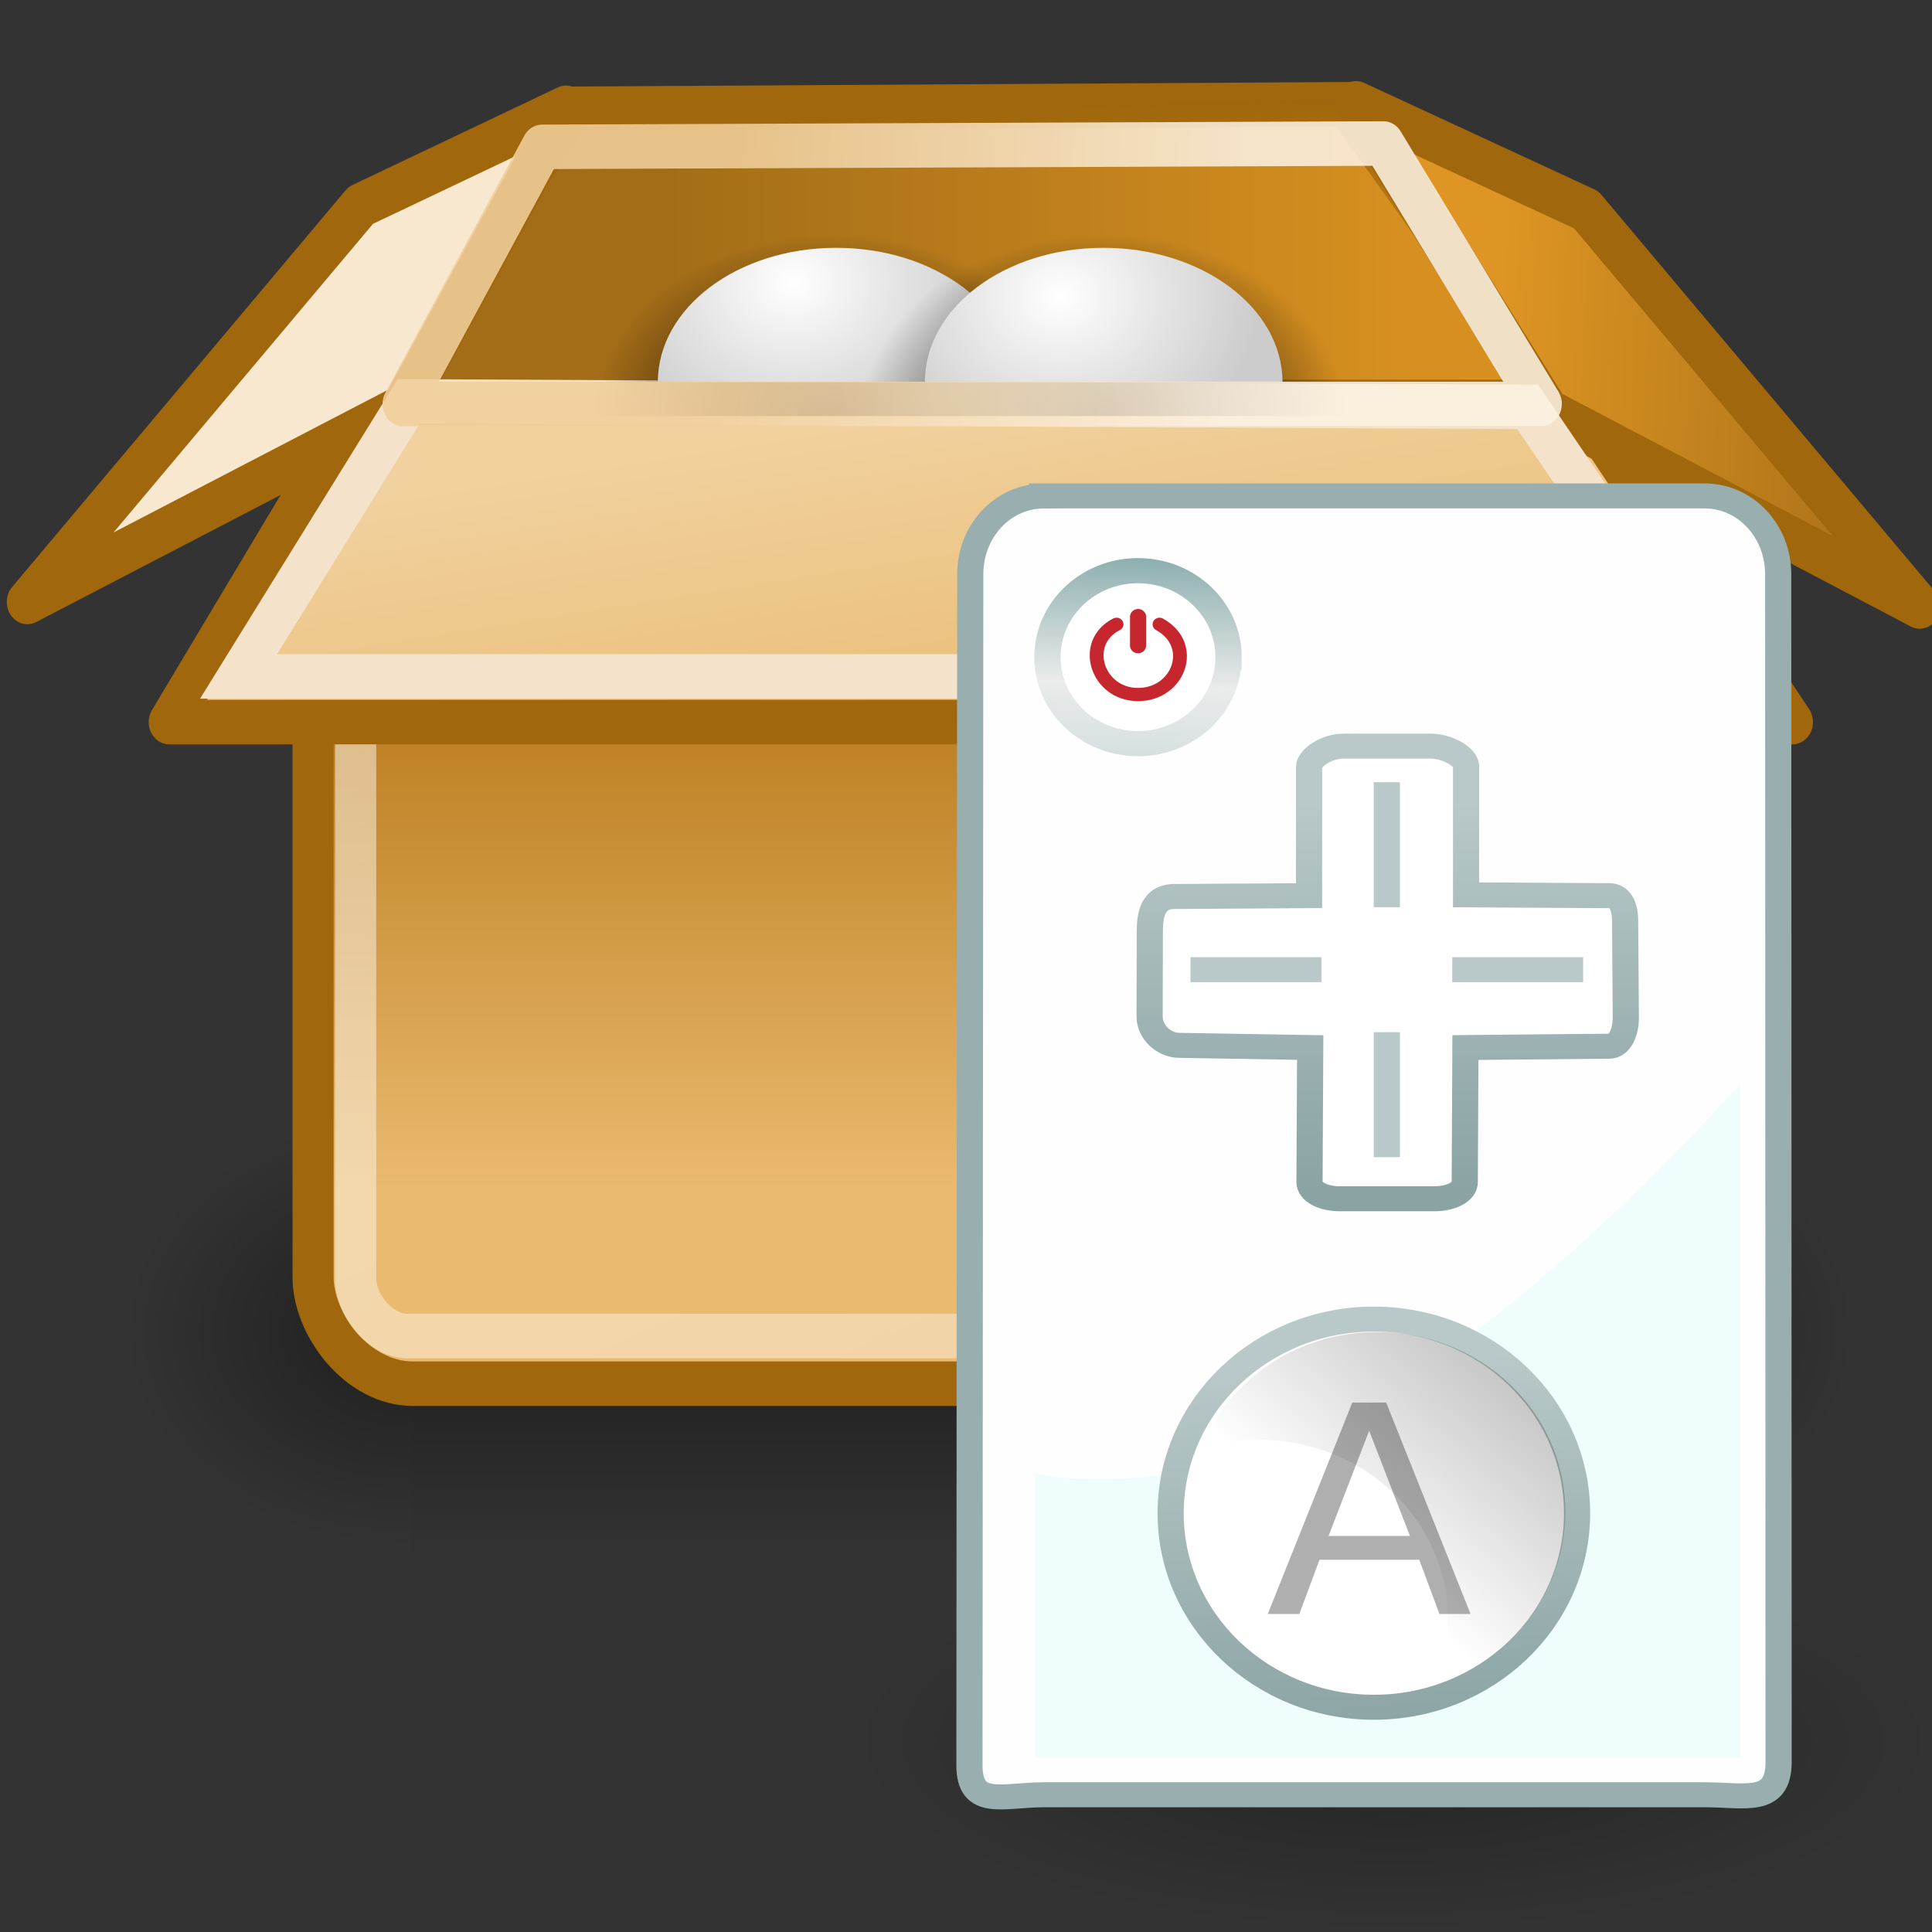 <?xml version="1.0" encoding="UTF-8" standalone="no"?>
<!-- Created with Inkscape (http://www.inkscape.org/) -->

<svg
   xmlns:dc="http://purl.org/dc/elements/1.1/"
   xmlns:cc="http://creativecommons.org/ns#"
   xmlns:rdf="http://www.w3.org/1999/02/22-rdf-syntax-ns#"
   xmlns:svg="http://www.w3.org/2000/svg"
   xmlns="http://www.w3.org/2000/svg"
   xmlns:xlink="http://www.w3.org/1999/xlink"
   xmlns:sodipodi="http://sodipodi.sourceforge.net/DTD/sodipodi-0.dtd"
   xmlns:inkscape="http://www.inkscape.org/namespaces/inkscape"
   version="1.0"
   width="64"
   height="64"
   id="svg3373"
   inkscape:version="0.47pre4 r22446"
   sodipodi:docname="wiican.svg">
  <rect width="100%" height="100%" fill="#333333" stroke="none"/>
  <sodipodi:namedview
     pagecolor="#ffffff"
     bordercolor="#666666"
     borderopacity="1"
     objecttolerance="10"
     gridtolerance="10"
     guidetolerance="10"
     inkscape:pageopacity="0"
     inkscape:pageshadow="2"
     inkscape:window-width="1279"
     inkscape:window-height="946"
     id="namedview41"
     showgrid="true"
     inkscape:snap-grids="false"
     inkscape:snap-to-guides="false"
     inkscape:zoom="4.7148438"
     inkscape:cx="38.163424"
     inkscape:cy="42.727666"
     inkscape:window-x="0"
     inkscape:window-y="25"
     inkscape:window-maximized="1"
     inkscape:current-layer="svg3373">
    <inkscape:grid
       type="xygrid"
       id="grid3071" />
  </sodipodi:namedview>
  <defs
     id="defs3375">
    <inkscape:perspective
       sodipodi:type="inkscape:persp3d"
       inkscape:vp_x="0 : 32 : 1"
       inkscape:vp_y="0 : 1000 : 0"
       inkscape:vp_z="64 : 32 : 1"
       inkscape:persp3d-origin="32 : 21.333333 : 1"
       id="perspective45" />
    <linearGradient
       id="linearGradient3702-501-757">
      <stop
         id="stop2895"
         style="stop-color:#181818;stop-opacity:0"
         offset="0" />
      <stop
         id="stop2897"
         style="stop-color:#181818;stop-opacity:1"
         offset="0.5" />
      <stop
         id="stop2899"
         style="stop-color:#181818;stop-opacity:0"
         offset="1" />
    </linearGradient>
    <linearGradient
       x1="25.058"
       y1="47.028"
       x2="25.058"
       y2="39.999"
       id="linearGradient2877-634-617"
       xlink:href="#linearGradient3702-501-757"
       gradientUnits="userSpaceOnUse" />
    <linearGradient
       id="linearGradient3688-464-309">
      <stop
         id="stop2889"
         style="stop-color:#181818;stop-opacity:1"
         offset="0" />
      <stop
         id="stop2891"
         style="stop-color:#181818;stop-opacity:0"
         offset="1" />
    </linearGradient>
    <radialGradient
       cx="4.993"
       cy="43.5"
       r="2.5"
       fx="4.993"
       fy="43.5"
       id="radialGradient2875-742-326"
       xlink:href="#linearGradient3688-464-309"
       gradientUnits="userSpaceOnUse"
       gradientTransform="matrix(2.004,0,0,1.4,-20.012,-104.4)" />
    <linearGradient
       id="linearGradient3688-166-749">
      <stop
         id="stop2883"
         style="stop-color:#181818;stop-opacity:1"
         offset="0" />
      <stop
         id="stop2885"
         style="stop-color:#181818;stop-opacity:0"
         offset="1" />
    </linearGradient>
    <radialGradient
       cx="4.993"
       cy="43.5"
       r="2.5"
       fx="4.993"
       fy="43.5"
       id="radialGradient2873-966-168"
       xlink:href="#linearGradient3688-166-749"
       gradientUnits="userSpaceOnUse"
       gradientTransform="matrix(2.004,0,0,1.4,27.988,-17.4)" />
    <linearGradient
       id="linearGradient2490-654-721">
      <stop
         id="stop2913"
         style="stop-color:#545454;stop-opacity:1"
         offset="0" />
      <stop
         id="stop2915"
         style="stop-color:#a4a4a4;stop-opacity:1"
         offset="1" />
    </linearGradient>
    <linearGradient
       x1="24"
       y1="44"
       x2="24"
       y2="3.899"
       id="linearGradient2465"
       xlink:href="#linearGradient2490-654-721"
       gradientUnits="userSpaceOnUse"
       gradientTransform="matrix(1.41,0,0,1.41,-1.846,-1.846)" />
    <linearGradient
       id="linearGradient3242-52-665">
      <stop
         id="stop2903"
         style="stop-color:#d3d3d3;stop-opacity:1"
         offset="0" />
      <stop
         id="stop2905"
         style="stop-color:#b1b1b1;stop-opacity:1"
         offset="0.262" />
      <stop
         id="stop2907"
         style="stop-color:#8e8e8e;stop-opacity:1"
         offset="0.661" />
      <stop
         id="stop2909"
         style="stop-color:#525252;stop-opacity:1"
         offset="1" />
    </linearGradient>
    <radialGradient
       cx="7.496"
       cy="8.45"
       r="20"
       fx="7.496"
       fy="8.45"
       id="radialGradient2463"
       xlink:href="#linearGradient3242-52-665"
       gradientUnits="userSpaceOnUse"
       gradientTransform="matrix(0,3.243,-4.341,-1.3685267e-7,68.681,-18.989)" />
    <linearGradient
       id="linearGradient3308-4-6-931-761">
      <stop
         id="stop2919"
         style="stop-color:#ffffff;stop-opacity:1"
         offset="0" />
      <stop
         id="stop2921"
         style="stop-color:#ffffff;stop-opacity:0"
         offset="1" />
    </linearGradient>
    <linearGradient
       x1="24"
       y1="5"
       x2="24"
       y2="43"
       id="linearGradient2460"
       xlink:href="#linearGradient3308-4-6-931-761"
       gradientUnits="userSpaceOnUse"
       gradientTransform="matrix(1.432,0,0,1.432,-2.378,-2.378)" />
    <linearGradient
       inkscape:collect="always"
       xlink:href="#linearGradient3868-8"
       id="linearGradient3996"
       gradientUnits="userSpaceOnUse"
       x1="23.438"
       y1="23.022"
       x2="23.438"
       y2="12.047"
       gradientTransform="translate(-11.781,3.328)" />
    <linearGradient
       id="linearGradient3868-8">
      <stop
         id="stop3870-3"
         offset="0"
         style="stop-color:#8aa3a3;stop-opacity:1;" />
      <stop
         id="stop3872-5"
         offset="1"
         style="stop-color:#b9c8c8;stop-opacity:1;" />
    </linearGradient>
    <linearGradient
       gradientUnits="userSpaceOnUse"
       y2="12.047"
       x2="23.438"
       y1="23.022"
       x1="23.438"
       id="linearGradient3874-9"
       xlink:href="#linearGradient3868-8"
       inkscape:collect="always" />
    <inkscape:perspective
       sodipodi:type="inkscape:persp3d"
       inkscape:vp_x="0 : 0.5 : 1"
       inkscape:vp_y="0 : 1000 : 0"
       inkscape:vp_z="1 : 0.5 : 1"
       inkscape:persp3d-origin="0.5 : 0.33333333 : 1"
       id="perspective3987" />
    <linearGradient
       gradientTransform="matrix(0.903,0,0,0.903,-1.265,4.902)"
       gradientUnits="userSpaceOnUse"
       y2="31.672"
       x2="26.562"
       y1="20.547"
       x1="37"
       id="linearGradient3977"
       xlink:href="#linearGradient3971"
       inkscape:collect="always" />
    <linearGradient
       inkscape:collect="always"
       xlink:href="#linearGradient3868-9-1"
       id="linearGradient3941"
       gradientUnits="userSpaceOnUse"
       x1="25.459"
       y1="37.933"
       x2="24.938"
       y2="27.902" />
    <linearGradient
       id="linearGradient3868-9-1">
      <stop
         id="stop3870-8-5"
         offset="0"
         style="stop-color:#8aa3a3;stop-opacity:1;" />
      <stop
         id="stop3872-8-6"
         offset="1"
         style="stop-color:#b9c8c8;stop-opacity:1;" />
    </linearGradient>
    <linearGradient
       inkscape:collect="always"
       xlink:href="#linearGradient3868-9-1"
       id="linearGradient3903-0"
       gradientUnits="userSpaceOnUse"
       x1="25.459"
       y1="37.933"
       x2="24.938"
       y2="27.902" />
    <inkscape:perspective
       sodipodi:type="inkscape:persp3d"
       inkscape:vp_x="0 : 0.5 : 1"
       inkscape:vp_y="0 : 1000 : 0"
       inkscape:vp_z="1 : 0.5 : 1"
       inkscape:persp3d-origin="0.5 : 0.33333333 : 1"
       id="perspective3932" />
    <linearGradient
       gradientTransform="matrix(1.069,0,0,1.069,0.321,-4.097)"
       inkscape:collect="always"
       xlink:href="#linearGradient3868-9"
       id="linearGradient3903"
       gradientUnits="userSpaceOnUse"
       x1="25.459"
       y1="37.933"
       x2="24.938"
       y2="27.902" />
    <linearGradient
       id="linearGradient3868-9">
      <stop
         id="stop3870-8"
         offset="0"
         style="stop-color:#8aa3a3;stop-opacity:1;" />
      <stop
         id="stop3872-8"
         offset="1"
         style="stop-color:#b9c8c8;stop-opacity:1;" />
    </linearGradient>
    <linearGradient
       gradientUnits="userSpaceOnUse"
       y2="27.902"
       x2="24.938"
       y1="37.933"
       x1="25.459"
       id="linearGradient3882-6"
       xlink:href="#linearGradient3868-9"
       inkscape:collect="always" />
    <inkscape:perspective
       sodipodi:type="inkscape:persp3d"
       inkscape:vp_x="0 : 0.5 : 1"
       inkscape:vp_y="0 : 1000 : 0"
       inkscape:vp_z="1 : 0.5 : 1"
       inkscape:persp3d-origin="0.5 : 0.33333333 : 1"
       id="perspective3894" />
    <linearGradient
       gradientUnits="userSpaceOnUse"
       y2="27.902"
       x2="24.938"
       y1="37.933"
       x1="25.459"
       id="linearGradient3882"
       xlink:href="#linearGradient3868"
       inkscape:collect="always" />
    <linearGradient
       gradientUnits="userSpaceOnUse"
       y2="12.047"
       x2="23.438"
       y1="23.022"
       x1="23.438"
       id="linearGradient3874"
       xlink:href="#linearGradient3868"
       inkscape:collect="always" />
    <inkscape:perspective
       sodipodi:type="inkscape:persp3d"
       inkscape:vp_x="0 : 0.5 : 1"
       inkscape:vp_y="0 : 1000 : 0"
       inkscape:vp_z="1 : 0.5 : 1"
       inkscape:persp3d-origin="0.5 : 0.33333333 : 1"
       id="perspective3852" />
    <inkscape:perspective
       sodipodi:type="inkscape:persp3d"
       inkscape:vp_x="0 : 0.5 : 1"
       inkscape:vp_y="0 : 1000 : 0"
       inkscape:vp_z="1 : 0.5 : 1"
       inkscape:persp3d-origin="0.5 : 0.33333333 : 1"
       id="perspective3830" />
    <inkscape:perspective
       sodipodi:type="inkscape:persp3d"
       inkscape:vp_x="0 : 0.5 : 1"
       inkscape:vp_y="0 : 1000 : 0"
       inkscape:vp_z="1 : 0.5 : 1"
       inkscape:persp3d-origin="0.5 : 0.33333333 : 1"
       id="perspective3808" />
    <inkscape:perspective
       sodipodi:type="inkscape:persp3d"
       inkscape:vp_x="0 : 0.5 : 1"
       inkscape:vp_y="0 : 1000 : 0"
       inkscape:vp_z="1 : 0.5 : 1"
       inkscape:persp3d-origin="0.5 : 0.33333333 : 1"
       id="perspective3783" />
    <linearGradient
       y2="35.275"
       x2="132.342"
       y1="52.008"
       x1="132.395"
       gradientTransform="matrix(1.068,0,0,1.068,-146.894,-37.06)"
       gradientUnits="userSpaceOnUse"
       id="linearGradient3761"
       xlink:href="#linearGradient2490"
       inkscape:collect="always" />
    <linearGradient
       y2="53.91"
       x2="129.59"
       y1="37.031"
       x1="129.582"
       gradientTransform="matrix(1.068,0,0,1.068,-146.894,-37.06)"
       gradientUnits="userSpaceOnUse"
       id="linearGradient3759"
       xlink:href="#linearGradient7430"
       inkscape:collect="always" />
    <linearGradient
       y2="50.746"
       x2="130.499"
       y1="38.961"
       x1="130.499"
       gradientTransform="matrix(1.081,0,0,1.081,-148.542,-38.633)"
       gradientUnits="userSpaceOnUse"
       id="linearGradient3752"
       xlink:href="#linearGradient4222"
       inkscape:collect="always" />
    <inkscape:perspective
       sodipodi:type="inkscape:persp3d"
       inkscape:vp_x="0 : 8 : 1"
       inkscape:vp_y="0 : 1000 : 0"
       inkscape:vp_z="16 : 8 : 1"
       inkscape:persp3d-origin="8 : 5.3333333 : 1"
       id="perspective3727" />
    <linearGradient
       id="linearGradient2490">
      <stop
         id="stop2492"
         style="stop-color:#791235;stop-opacity:1"
         offset="0" />
      <stop
         id="stop2494"
         style="stop-color:#dd3b27;stop-opacity:1"
         offset="1" />
    </linearGradient>
    <linearGradient
       id="linearGradient7430">
      <stop
         id="stop7432"
         style="stop-color:#f8b17e;stop-opacity:1"
         offset="0" />
      <stop
         id="stop7434"
         style="stop-color:#e35d4f;stop-opacity:1"
         offset="0.42" />
      <stop
         id="stop7436"
         style="stop-color:#c6262e;stop-opacity:1"
         offset="0.725" />
      <stop
         id="stop7438"
         style="stop-color:#690b54;stop-opacity:1"
         offset="1" />
    </linearGradient>
    <linearGradient
       id="linearGradient4222">
      <stop
         id="stop4224"
         style="stop-color:white;stop-opacity:1"
         offset="0" />
      <stop
         id="stop4226"
         style="stop-color:white;stop-opacity:0"
         offset="1" />
    </linearGradient>
    <linearGradient
       x1="130.499"
       y1="38.961"
       x2="130.499"
       y2="50.746"
       id="linearGradient6281"
       xlink:href="#linearGradient4222"
       gradientUnits="userSpaceOnUse"
       gradientTransform="matrix(1.081,0,0,1.081,-133.042,-41.133)" />
    <linearGradient
       x1="129.582"
       y1="37.031"
       x2="129.59"
       y2="53.91"
       id="linearGradient6288"
       xlink:href="#linearGradient7430"
       gradientUnits="userSpaceOnUse"
       gradientTransform="matrix(1.068,0,0,1.068,-131.393,-39.56)" />
    <linearGradient
       x1="132.395"
       y1="52.008"
       x2="132.342"
       y2="35.275"
       id="linearGradient6290"
       xlink:href="#linearGradient2490"
       gradientUnits="userSpaceOnUse"
       gradientTransform="matrix(1.068,0,0,1.068,-131.393,-39.56)" />
    <linearGradient
       gradientUnits="userSpaceOnUse"
       y2="11.715"
       x2="16.174"
       y1="5.074"
       x1="16.494"
       id="linearGradient3696"
       xlink:href="#linearGradient3690"
       inkscape:collect="always" />
    <radialGradient
       r="10.625"
       fy="4.625"
       fx="62.625"
       cy="4.625"
       cx="62.625"
       gradientTransform="matrix(1.957,0,0,0.72,-98.452,35.257)"
       gradientUnits="userSpaceOnUse"
       id="radialGradient2907"
       xlink:href="#linearGradient8838"
       inkscape:collect="always" />
    <inkscape:perspective
       sodipodi:type="inkscape:persp3d"
       inkscape:vp_x="0 : 0.5 : 1"
       inkscape:vp_y="0 : 1000 : 0"
       inkscape:vp_z="1 : 0.5 : 1"
       inkscape:persp3d-origin="0.5 : 0.33333333 : 1"
       id="perspective2894" />
    <linearGradient
       gradientUnits="userSpaceOnUse"
       xlink:href="#linearGradient3259"
       id="linearGradient3269"
       y2="45"
       x2="24"
       y1="5"
       x1="24" />
    <linearGradient
       id="linearGradient3259">
      <stop
         offset="0"
         style="stop-color:white;stop-opacity:1"
         id="stop3261" />
      <stop
         offset="1"
         style="stop-color:white;stop-opacity:0"
         id="stop3263" />
    </linearGradient>
    <linearGradient
       gradientTransform="matrix(1.845,0,0,1.834,-20.057,-17.214)"
       gradientUnits="userSpaceOnUse"
       xlink:href="#linearGradient2264"
       id="linearGradient2452"
       y2="34.225"
       x2="24.104"
       y1="15.181"
       x1="24.104" />
    <linearGradient
       id="linearGradient2264">
      <stop
         offset="0"
         style="stop-color:#d7e866;stop-opacity:1"
         id="stop2266" />
      <stop
         offset="1"
         style="stop-color:#8cab2a;stop-opacity:1"
         id="stop2268" />
    </linearGradient>
    <radialGradient
       gradientTransform="matrix(2.165,0,0,0.753,-111.565,36.518)"
       gradientUnits="userSpaceOnUse"
       xlink:href="#linearGradient8838"
       id="radialGradient2469"
       fy="4.625"
       fx="62.625"
       r="10.625"
       cy="4.625"
       cx="62.625" />
    <linearGradient
       id="linearGradient8838">
      <stop
         offset="0"
         style="stop-color:black;stop-opacity:1"
         id="stop8840" />
      <stop
         offset="1"
         style="stop-color:black;stop-opacity:0"
         id="stop8842" />
    </linearGradient>
    <inkscape:perspective
       id="perspective2884"
       inkscape:persp3d-origin="24 : 16 : 1"
       inkscape:vp_z="48 : 24 : 1"
       inkscape:vp_y="0 : 1000 : 0"
       inkscape:vp_x="0 : 24 : 1"
       sodipodi:type="inkscape:persp3d" />
    <linearGradient
       id="linearGradient3690">
      <stop
         id="stop3692"
         offset="0"
         style="stop-color:#88acac;stop-opacity:1;" />
      <stop
         style="stop-color:#ebebeb;stop-opacity:1;"
         offset="0.5"
         id="stop3698" />
      <stop
         id="stop3694"
         offset="1"
         style="stop-color:#c4d6d6;stop-opacity:1;" />
    </linearGradient>
    <linearGradient
       id="linearGradient3868">
      <stop
         id="stop3870"
         offset="0"
         style="stop-color:#8aa3a3;stop-opacity:1;" />
      <stop
         id="stop3872"
         offset="1"
         style="stop-color:#b9c8c8;stop-opacity:1;" />
    </linearGradient>
    <linearGradient
       id="linearGradient3971">
      <stop
         id="stop3973"
         offset="0"
         style="stop-color:#000000;stop-opacity:0.476;" />
      <stop
         id="stop3975"
         offset="1"
         style="stop-color:#000000;stop-opacity:0;" />
    </linearGradient>
    <linearGradient
       inkscape:collect="always"
       xlink:href="#linearGradient3308-4-6-931-761"
       id="linearGradient3031"
       gradientUnits="userSpaceOnUse"
       gradientTransform="matrix(1.432,0,0,1.432,73.283,-9.972)"
       x1="24"
       y1="5"
       x2="24"
       y2="43" />
    <radialGradient
       inkscape:collect="always"
       xlink:href="#linearGradient3242-52-665"
       id="radialGradient3034"
       gradientUnits="userSpaceOnUse"
       gradientTransform="matrix(0,3.243,-4.341,-1.3685267e-7,144.342,-26.582)"
       cx="7.496"
       cy="8.45"
       fx="7.496"
       fy="8.45"
       r="20" />
    <linearGradient
       inkscape:collect="always"
       xlink:href="#linearGradient2490-654-721"
       id="linearGradient3036"
       gradientUnits="userSpaceOnUse"
       gradientTransform="matrix(1.41,0,0,1.41,73.815,-9.439)"
       x1="24"
       y1="44"
       x2="24"
       y2="3.899" />
    <linearGradient
       inkscape:collect="always"
       xlink:href="#linearGradient3971"
       id="linearGradient3050"
       gradientUnits="userSpaceOnUse"
       gradientTransform="matrix(1.316,0,0,1.316,-4.355,5.682)"
       x1="37"
       y1="20.547"
       x2="26.562"
       y2="31.672" />
    <linearGradient
       inkscape:collect="always"
       xlink:href="#linearGradient3868"
       id="linearGradient3060"
       gradientUnits="userSpaceOnUse"
       x1="23.438"
       y1="23.022"
       x2="23.438"
       y2="12.047"
       gradientTransform="matrix(1.418,0,0,1.418,-1.779,-0.285)" />
    <radialGradient
       inkscape:collect="always"
       xlink:href="#linearGradient8838"
       id="radialGradient3069"
       gradientUnits="userSpaceOnUse"
       gradientTransform="matrix(1.957,0,0,0.72,-90.812,51.033)"
       cx="62.625"
       cy="4.625"
       fx="62.625"
       fy="4.625"
       r="10.625" />
    <linearGradient
       inkscape:collect="always"
       xlink:href="#linearGradient3868"
       id="linearGradient3073"
       gradientUnits="userSpaceOnUse"
       x1="25.459"
       y1="37.933"
       x2="24.938"
       y2="27.902" />
    <linearGradient
       inkscape:collect="always"
       xlink:href="#linearGradient3690"
       id="linearGradient3075"
       gradientUnits="userSpaceOnUse"
       x1="16.494"
       y1="5.074"
       x2="16.174"
       y2="11.715" />
    <inkscape:perspective
       id="perspective10469"
       inkscape:persp3d-origin="0.5 : 0.33333333 : 1"
       inkscape:vp_z="1 : 0.5 : 1"
       inkscape:vp_y="0 : 1000 : 0"
       inkscape:vp_x="0 : 0.5 : 1"
       sodipodi:type="inkscape:persp3d" />
    <linearGradient
       id="linearGradient4979">
      <stop
         id="stop4981"
         style="stop-color:#fbf0e0;stop-opacity:1"
         offset="0" />
      <stop
         id="stop4983"
         style="stop-color:#f0ce99;stop-opacity:1"
         offset="1" />
    </linearGradient>
    <radialGradient
       cx="23.944"
       cy="20.8"
       r="6.429"
       fx="23.944"
       fy="20.8"
       id="radialGradient2906"
       xlink:href="#linearGradient2884"
       gradientUnits="userSpaceOnUse"
       gradientTransform="matrix(1.353,0,0,0.636,-8.459,3.413)" />
    <linearGradient
       id="linearGradient2884">
      <stop
         id="stop2886"
         style="stop-color:#000000;stop-opacity:1"
         offset="0" />
      <stop
         id="stop2888"
         style="stop-color:#000000;stop-opacity:0"
         offset="1" />
    </linearGradient>
    <radialGradient
       cx="21.579"
       cy="9.811"
       r="9.586"
       fx="21.579"
       fy="9.811"
       id="radialGradient2908"
       xlink:href="#linearGradient2869"
       gradientUnits="userSpaceOnUse"
       gradientTransform="matrix(0.749,0,0,0.394,6.227,10.093)" />
    <linearGradient
       id="linearGradient2869">
      <stop
         id="stop2871"
         style="stop-color:#ffffff;stop-opacity:1"
         offset="0" />
      <stop
         id="stop2873"
         style="stop-color:#cccccc;stop-opacity:1"
         offset="1" />
    </linearGradient>
    <radialGradient
       cx="23.944"
       cy="20.8"
       r="6.429"
       fx="23.944"
       fy="20.8"
       id="radialGradient2896"
       xlink:href="#linearGradient2884"
       gradientUnits="userSpaceOnUse"
       gradientTransform="matrix(1.353,0,0,0.636,-8.459,3.413)" />
    <linearGradient
       id="linearGradient10486">
      <stop
         id="stop10488"
         style="stop-color:#000000;stop-opacity:1"
         offset="0" />
      <stop
         id="stop10490"
         style="stop-color:#000000;stop-opacity:0"
         offset="1" />
    </linearGradient>
    <radialGradient
       cx="21.579"
       cy="9.026"
       r="9.586"
       fx="21.579"
       fy="9.026"
       id="radialGradient2898"
       xlink:href="#linearGradient2869"
       gradientUnits="userSpaceOnUse"
       gradientTransform="matrix(0.749,0,0,0.394,6.227,10.093)" />
    <linearGradient
       id="linearGradient10493">
      <stop
         id="stop10495"
         style="stop-color:#ffffff;stop-opacity:1"
         offset="0" />
      <stop
         id="stop10497"
         style="stop-color:#cccccc;stop-opacity:1"
         offset="1" />
    </linearGradient>
    <linearGradient
       id="linearGradient4995">
      <stop
         id="stop4997"
         style="stop-color:#de9523;stop-opacity:1"
         offset="0" />
      <stop
         id="stop4999"
         style="stop-color:#a36d18;stop-opacity:1"
         offset="1" />
    </linearGradient>
    <linearGradient
       id="linearGradient4192">
      <stop
         id="stop4194"
         style="stop-color:#e9b96e;stop-opacity:1"
         offset="0" />
      <stop
         id="stop4196"
         style="stop-color:#f1d19e;stop-opacity:1"
         offset="1" />
    </linearGradient>
    <linearGradient
       id="linearGradient4182">
      <stop
         id="stop4184"
         style="stop-color:#a36d18;stop-opacity:1"
         offset="0" />
      <stop
         id="stop4186"
         style="stop-color:#d79020;stop-opacity:1"
         offset="1" />
    </linearGradient>
    <linearGradient
       id="linearGradient4987">
      <stop
         id="stop4989"
         style="stop-color:#a0670c;stop-opacity:1"
         offset="0" />
      <stop
         id="stop4991"
         style="stop-color:#a0670c;stop-opacity:0"
         offset="1" />
    </linearGradient>
    <linearGradient
       id="linearGradient4222-0">
      <stop
         id="stop4224-0"
         style="stop-color:#ffffff;stop-opacity:1"
         offset="0" />
      <stop
         id="stop4226-3"
         style="stop-color:#ffffff;stop-opacity:0.686"
         offset="1" />
    </linearGradient>
    <linearGradient
       id="linearGradient4210">
      <stop
         id="stop4212"
         style="stop-color:#eaba6f;stop-opacity:1"
         offset="0" />
      <stop
         id="stop4214"
         style="stop-color:#b97a1b;stop-opacity:1"
         offset="1" />
    </linearGradient>
    <linearGradient
       x1="302.857"
       y1="366.648"
       x2="302.857"
       y2="609.505"
       id="linearGradient6715"
       xlink:href="#linearGradient5048"
       gradientUnits="userSpaceOnUse"
       gradientTransform="matrix(2.774,0,0,1.97,-1892.179,-872.885)" />
    <linearGradient
       id="linearGradient5048">
      <stop
         id="stop5050"
         style="stop-color:#000000;stop-opacity:0"
         offset="0" />
      <stop
         id="stop5056"
         style="stop-color:#000000;stop-opacity:1"
         offset="0.5" />
      <stop
         id="stop5052"
         style="stop-color:#000000;stop-opacity:0"
         offset="1" />
    </linearGradient>
    <radialGradient
       cx="605.714"
       cy="486.648"
       r="117.143"
       fx="605.714"
       fy="486.648"
       id="radialGradient6717"
       xlink:href="#linearGradient5060"
       gradientUnits="userSpaceOnUse"
       gradientTransform="matrix(2.774,0,0,1.97,-1891.633,-872.885)" />
    <linearGradient
       id="linearGradient5060">
      <stop
         id="stop5062"
         style="stop-color:#000000;stop-opacity:1"
         offset="0" />
      <stop
         id="stop5064"
         style="stop-color:#000000;stop-opacity:0"
         offset="1" />
    </linearGradient>
    <radialGradient
       cx="605.714"
       cy="486.648"
       r="117.143"
       fx="605.714"
       fy="486.648"
       id="radialGradient6719"
       xlink:href="#linearGradient5060"
       gradientUnits="userSpaceOnUse"
       gradientTransform="matrix(-2.774,0,0,1.97,112.762,-872.885)" />
    <linearGradient
       id="linearGradient10533">
      <stop
         id="stop10535"
         style="stop-color:#000000;stop-opacity:1"
         offset="0" />
      <stop
         id="stop10537"
         style="stop-color:#000000;stop-opacity:0"
         offset="1" />
    </linearGradient>
    <linearGradient
       inkscape:collect="always"
       xlink:href="#linearGradient5048"
       id="linearGradient10738"
       gradientUnits="userSpaceOnUse"
       gradientTransform="matrix(2.774,0,0,1.97,-1892.179,-872.885)"
       x1="302.857"
       y1="366.648"
       x2="302.857"
       y2="609.505" />
    <radialGradient
       inkscape:collect="always"
       xlink:href="#linearGradient5060"
       id="radialGradient10740"
       gradientUnits="userSpaceOnUse"
       gradientTransform="matrix(2.774,0,0,1.97,-1891.633,-872.885)"
       cx="605.714"
       cy="486.648"
       fx="605.714"
       fy="486.648"
       r="117.143" />
    <radialGradient
       inkscape:collect="always"
       xlink:href="#linearGradient5060"
       id="radialGradient10742"
       gradientUnits="userSpaceOnUse"
       gradientTransform="matrix(-2.774,0,0,1.97,112.762,-872.885)"
       cx="605.714"
       cy="486.648"
       fx="605.714"
       fy="486.648"
       r="117.143" />
    <linearGradient
       inkscape:collect="always"
       xlink:href="#linearGradient4210"
       id="linearGradient10744"
       gradientUnits="userSpaceOnUse"
       gradientTransform="translate(-0.63,-3.036)"
       x1="24.99"
       y1="34.005"
       x2="24.99"
       y2="22.585" />
    <linearGradient
       inkscape:collect="always"
       xlink:href="#linearGradient4222-0"
       id="linearGradient10746"
       gradientUnits="userSpaceOnUse"
       gradientTransform="translate(-0.63,-3.036)"
       x1="18.707"
       y1="19.912"
       x2="30.015"
       y2="47.388" />
    <linearGradient
       inkscape:collect="always"
       xlink:href="#linearGradient4182"
       id="linearGradient10748"
       gradientUnits="userSpaceOnUse"
       gradientTransform="matrix(1,0,0,1.039,-0.63,-3.077)"
       x1="16.149"
       y1="12.637"
       x2="34.194"
       y2="12.637" />
    <linearGradient
       inkscape:collect="always"
       xlink:href="#linearGradient4987"
       id="linearGradient10750"
       gradientUnits="userSpaceOnUse"
       gradientTransform="translate(-0.63,-3.036)"
       x1="21.907"
       y1="9.758"
       x2="22.072"
       y2="16.021" />
    <linearGradient
       inkscape:collect="always"
       xlink:href="#linearGradient4192"
       id="linearGradient10752"
       gradientUnits="userSpaceOnUse"
       gradientTransform="matrix(1,0,0,0.986,-0.63,-2.72)"
       x1="25.381"
       y1="24.721"
       x2="24.119"
       y2="16.17" />
    <linearGradient
       inkscape:collect="always"
       xlink:href="#linearGradient4995"
       id="linearGradient10754"
       gradientUnits="userSpaceOnUse"
       gradientTransform="translate(-0.63,-3.036)"
       x1="36.289"
       y1="14.662"
       x2="47.066"
       y2="15.268" />
    <radialGradient
       inkscape:collect="always"
       xlink:href="#linearGradient2884"
       id="radialGradient10756"
       gradientUnits="userSpaceOnUse"
       gradientTransform="matrix(1.353,0,0,0.636,-8.459,3.413)"
       cx="23.944"
       cy="20.8"
       fx="23.944"
       fy="20.8"
       r="6.429" />
    <radialGradient
       inkscape:collect="always"
       xlink:href="#linearGradient2869"
       id="radialGradient10758"
       gradientUnits="userSpaceOnUse"
       gradientTransform="matrix(0.749,0,0,0.394,6.227,10.093)"
       cx="21.579"
       cy="9.026"
       fx="21.579"
       fy="9.026"
       r="9.586" />
    <radialGradient
       inkscape:collect="always"
       xlink:href="#linearGradient2884"
       id="radialGradient10760"
       gradientUnits="userSpaceOnUse"
       gradientTransform="matrix(1.353,0,0,0.636,-8.459,3.413)"
       cx="23.944"
       cy="20.8"
       fx="23.944"
       fy="20.8"
       r="6.429" />
    <radialGradient
       inkscape:collect="always"
       xlink:href="#linearGradient2869"
       id="radialGradient10762"
       gradientUnits="userSpaceOnUse"
       gradientTransform="matrix(0.749,0,0,0.394,6.227,10.093)"
       cx="21.579"
       cy="9.811"
       fx="21.579"
       fy="9.811"
       r="9.586" />
    <linearGradient
       inkscape:collect="always"
       xlink:href="#linearGradient4979"
       id="linearGradient10764"
       gradientUnits="userSpaceOnUse"
       gradientTransform="translate(-0.63,-3.036)"
       x1="30.062"
       y1="13.445"
       x2="17.696"
       y2="12.334" />
  </defs>
  <g
     id="g10718"
     transform="matrix(1.361,0,0,1.474,1.073,-6.273)">
    <g
       transform="matrix(0.021,0,0,0.021,41.972,32.367)"
       id="g6707"
       style="display:inline">
      <rect
         width="1339.633"
         height="478.357"
         x="-1559.252"
         y="-150.697"
         id="rect6709"
         style="opacity:0.402;fill:url(#linearGradient10738);fill-opacity:1;fill-rule:nonzero;stroke:none;stroke-width:1;marker:none;visibility:visible;display:inline;overflow:visible" />
      <path
         d="m -219.619,-150.68 c 0,0 0,478.331 0,478.331 142.874,0.9 345.4,-107.17 345.4,-239.196 0,-132.027 -159.437,-239.135 -345.4,-239.135 z"
         id="path6711"
         style="opacity:0.402;fill:url(#radialGradient10740);fill-opacity:1;fill-rule:nonzero;stroke:none;stroke-width:1;marker:none;visibility:visible;display:inline;overflow:visible" />
      <path
         d="m -1559.252,-150.68 c 0,0 0,478.331 0,478.331 -142.874,0.9 -345.4,-107.17 -345.4,-239.196 0,-132.027 159.437,-239.135 345.4,-239.135 z"
         id="path6713"
         style="opacity:0.402;fill:url(#radialGradient10742);fill-opacity:1;fill-rule:nonzero;stroke:none;stroke-width:1;marker:none;visibility:visible;display:inline;overflow:visible" />
    </g>
    <rect
       width="31.978"
       height="23.113"
       rx="2.424"
       ry="2.394"
       x="6.832"
       y="12.239"
       id="rect3115"
       style="fill:url(#linearGradient10744);fill-opacity:1;fill-rule:nonzero;stroke:#a0670c;stroke-width:1;stroke-linecap:butt;stroke-linejoin:miter;stroke-miterlimit:4;stroke-opacity:1;stroke-dasharray:none;stroke-dashoffset:0;marker:none;visibility:visible;display:block;overflow:visible" />
    <rect
       width="29.804"
       height="21.075"
       rx="1.285"
       ry="1.285"
       x="7.869"
       y="13.207"
       id="rect4220"
       style="opacity:0.481;fill:none;stroke:url(#linearGradient10746);stroke-width:1;stroke-linecap:butt;stroke-linejoin:miter;stroke-miterlimit:4;stroke-opacity:1;stroke-dasharray:none;stroke-dashoffset:0;marker:none;visibility:visible;display:block;overflow:visible" />
    <path
       d="M 8.14,13.511 13.19,6.7 31.985,6.599 37.205,13.373 8.14,13.511 z"
       id="path4162"
       style="fill:url(#linearGradient10748);fill-opacity:1;fill-rule:evenodd;stroke:url(#linearGradient10750);stroke-width:1;stroke-linecap:butt;stroke-linejoin:miter;stroke-miterlimit:4;stroke-opacity:1;stroke-dasharray:none" />
    <path
       d="m 37.646,13.289 5.193,7.195 -39.508,0 4.664,-7.2 29.651,0.005 z"
       id="path4164"
       style="fill:url(#linearGradient10752);fill-opacity:1;fill-rule:nonzero;stroke:#a0670c;stroke-width:1;stroke-linecap:round;stroke-linejoin:round;stroke-miterlimit:4;stroke-opacity:1;stroke-dasharray:none;stroke-dashoffset:0;marker:none;visibility:visible;display:block;overflow:visible" />
    <path
       d="M 32.219,6.578 36.902,13.5 45.936,17.885 37.821,8.972 32.219,6.578 z"
       id="path4178"
       style="fill:url(#linearGradient10754);fill-opacity:1;fill-rule:nonzero;stroke:#a0670c;stroke-width:1;stroke-linecap:round;stroke-linejoin:round;stroke-miterlimit:4;stroke-opacity:1;stroke-dasharray:none;stroke-dashoffset:0;marker:none;visibility:visible;display:block;overflow:visible" />
    <path
       d="M 12.988,6.679 9.012,13.399 -0.123,17.784 7.992,8.871 12.988,6.679 z"
       id="path4180"
       style="fill:#f8e8cf;fill-opacity:1;fill-rule:nonzero;stroke:#a0670c;stroke-width:1;stroke-linecap:round;stroke-linejoin:round;stroke-miterlimit:4;stroke-opacity:1;stroke-dasharray:none;stroke-dashoffset:0;marker:none;visibility:visible;display:block;overflow:visible" />
    <path
       d="m 36.395,13.4 4.454,6.057 -35.831,0 4.141,-6.18 27.236,0.123 z"
       id="path4954"
       style="fill:none;stroke:#f4e3ca;stroke-width:1;stroke-linecap:butt;stroke-linejoin:miter;stroke-miterlimit:4;stroke-opacity:1;stroke-dasharray:none;stroke-dashoffset:0;marker:none;visibility:visible;display:block;overflow:visible" />
    <g
       transform="matrix(0.677,0,0,1,3.365,-3.036)"
       id="g2892">
      <path
         d="m 23.926,12.102 c -5.338,0 -9.644,2.028 -9.644,4.54 l 19.322,0 c 0,-2.512 -4.341,-4.54 -9.679,-4.54 z"
         id="path2882"
         style="fill:url(#radialGradient10756);fill-opacity:1;fill-rule:evenodd;stroke:none;stroke-width:2;marker:none;visibility:visible;display:inline;overflow:visible" />
      <path
         d="m 23.932,12.861 c -3.552,0 -6.417,1.35 -6.417,3.021 l 12.857,0 c 0,-1.672 -2.888,-3.021 -6.44,-3.021 z"
         id="path2141"
         style="fill:url(#radialGradient10758);fill-opacity:1;fill-rule:evenodd;stroke:none;stroke-width:2;marker:none;visibility:visible;display:inline;overflow:visible" />
    </g>
    <g
       transform="matrix(0.677,0,0,1,9.865,-3.036)"
       id="g2900">
      <path
         d="m 23.926,12.102 c -5.338,0 -9.644,2.028 -9.644,4.54 l 19.322,0 c 0,-2.512 -4.341,-4.54 -9.679,-4.54 z"
         id="path2902"
         style="fill:url(#radialGradient10760);fill-opacity:1;fill-rule:evenodd;stroke:none;stroke-width:2;marker:none;visibility:visible;display:inline;overflow:visible" />
      <path
         d="m 23.932,12.861 c -3.552,0 -6.417,1.35 -6.417,3.021 l 12.857,0 c 0,-1.672 -2.888,-3.021 -6.44,-3.021 z"
         id="path2904"
         style="fill:url(#radialGradient10762);fill-opacity:1;fill-rule:evenodd;stroke:none;stroke-width:2;marker:none;visibility:visible;display:inline;overflow:visible" />
    </g>
    <path
       d="m 9.022,13.335 3.384,-5.779 20.478,-0.075 3.842,5.852 -27.704,0.002 z"
       id="path4966"
       style="opacity:0.88;fill:none;stroke:url(#linearGradient10764);stroke-width:1;stroke-linecap:round;stroke-linejoin:round;stroke-miterlimit:4;stroke-opacity:1;stroke-dasharray:none" />
  </g>
  <g
     id="g3849"
     transform="matrix(0.867,0,0,0.828,18.63,12.664)">
    <path
       style="opacity:0.3;fill:url(#radialGradient3069);fill-opacity:1;fill-rule:evenodd;stroke:none;stroke-width:1;marker:none;visibility:visible;display:inline;overflow:visible"
       id="path8836"
       d="m 52.519,54.361 c 0,4.223 -9.308,7.646 -20.79,7.646 -11.482,0 -20.79,-3.423 -20.79,-7.646 0,-4.223 9.308,-7.646 20.79,-7.646 11.482,0 20.79,3.423 20.79,7.646 l 0,0 z" />
    <path
       style="fill:#fefefe;fill-opacity:1;stroke:#99afaf;stroke-width:1;stroke-miterlimit:4;stroke-opacity:1;stroke-dasharray:none"
       d="m 18.396,4.546 25.244,0 c 1.558,0 2.813,1.397 2.813,3.131 l 0.016,47.519 c 0,1.735 -1.27,1.313 -2.828,1.313 l -25.244,0 c -1.558,0 -2.844,0.561 -2.844,-1.174 L 15.583,7.678 c 0,-1.735 1.254,-3.131 2.813,-3.131 z"
       id="rect2911"
       sodipodi:nodetypes="ccccccccc" />
    <path
       style="fill:#effdfd;fill-opacity:1;stroke:none"
       d="M 18.066,55 45,55 45,28.066 c 0,0 -7.088,8.505 -14.176,12.758 -7.088,4.253 -12.758,2.835 -12.758,2.835 l 0,11.34 z"
       id="path3686"
       sodipodi:nodetypes="cccscc" />
    <path
       sodipodi:type="arc"
       style="fill:#ffffff;fill-opacity:1;stroke:url(#linearGradient3075);stroke-width:0.629;stroke-miterlimit:4;stroke-opacity:1;stroke-dasharray:none"
       id="path3688"
       sodipodi:cx="16.836233"
       sodipodi:cy="7.7373605"
       sodipodi:rx="2.1637671"
       sodipodi:ry="2.1637671"
       d="m 19,7.737 c 0,1.195 -0.969,2.164 -2.164,2.164 -1.195,0 -2.164,-0.969 -2.164,-2.164 0,-1.195 0.969,-2.164 2.164,-2.164 C 18.031,5.574 19,6.542 19,7.737 z"
       transform="matrix(1.599,0,0,1.599,-4.928,-1.375)" />
    <g
       id="g3769"
       transform="matrix(0.923,0,0,0.923,6.304,-1.465)">
      <path
         style="fill:none;stroke:#c6272f;stroke-width:0.573;stroke-linecap:round;stroke-linejoin:miter;stroke-miterlimit:0;stroke-opacity:1;stroke-dasharray:none;stroke-dashoffset:0;marker:none;visibility:visible;display:inline;overflow:visible"
         id="path10579"
         d="m 16.11,12.077 c -1.492,0.787 -0.818,3.044 0.889,3.044 1.688,0 2.445,-2.139 0.889,-3.044" />
      <path
         style="fill:#c6272f;fill-opacity:1;stroke:#c6272f;stroke-width:0.666;stroke-linecap:round;stroke-linejoin:miter;stroke-miterlimit:0;stroke-opacity:1;stroke-dasharray:none;stroke-dashoffset:0;marker:none;visibility:visible;display:inline;overflow:visible"
         id="path10581"
         d="m 17,13 -7.4e-5,-1.253" />
    </g>
    <path
       sodipodi:nodetypes="ccccccccccccccccccccc"
       style="fill:#ffffff;fill-opacity:1;stroke:url(#linearGradient3060);stroke-width:1;stroke-miterlimit:4;stroke-opacity:1;stroke-dasharray:none"
       d="m 29.85,14.555 c -0.64,0 -1.321,0.46 -1.321,0.844 l 0,5.139 -5.081,0.034 C 22.525,20.538 22.444,21.36 22.444,22 l -0.007,3.375 c 0,0.64 0.563,1.152 1.139,1.152 L 28.572,26.615 28.546,32 c 0,0.384 0.511,0.664 1.152,0.664 l 3.627,0 c 0.64,0 1.152,-0.28 1.152,-0.664 L 34.503,26.615 40,26.561 c 0.384,0 0.631,-0.511 0.631,-1.152 l -0.027,-3.854 c 0,-0.64 -0.219,-1.016 -0.604,-1.016 l -5.473,-0.034 0,-5.139 c 0,-0.384 -0.715,-0.81 -1.355,-0.81 l -3.322,0 z"
       id="rect3773" />
    <rect
       style="fill:#b9c8c8;fill-opacity:1;stroke:none"
       id="rect3798"
       width="5"
       height="1"
       x="24"
       y="23"
       rx="1.5"
       ry="0" />
    <rect
       style="fill:#b9c8c8;fill-opacity:1;stroke:none"
       id="rect3798-6"
       width="5"
       height="1"
       x="34"
       y="23"
       rx="1.5"
       ry="0" />
    <rect
       style="fill:#b9c8c8;fill-opacity:1;stroke:none"
       id="rect3798-6-9"
       width="5"
       height="1"
       x="-21"
       y="31"
       rx="1.5"
       ry="0"
       transform="matrix(0,-1,1,0,0,0)" />
    <rect
       style="fill:#b9c8c8;fill-opacity:1;stroke:none"
       id="rect3798-6-9-1"
       width="5"
       height="1"
       x="-31"
       y="31"
       rx="1.5"
       ry="0"
       transform="matrix(0,-1,1,0,0,0)" />
    <path
       sodipodi:type="arc"
       style="fill:#ffffff;fill-opacity:1;stroke:url(#linearGradient3073);stroke-width:0.66;stroke-miterlimit:4;stroke-opacity:1;stroke-dasharray:none"
       id="path3866"
       sodipodi:cx="24.9375"
       sodipodi:cy="31.9375"
       sodipodi:rx="5.125"
       sodipodi:ry="5.125"
       d="m 30.062,31.938 c 0,2.83 -2.295,5.125 -5.125,5.125 -2.83,0 -5.125,-2.295 -5.125,-5.125 0,-2.83 2.295,-5.125 5.125,-5.125 2.83,0 5.125,2.295 5.125,5.125 z"
       transform="matrix(1.515,0,0,1.515,-6.775,-3.142)" />
    <g
       style="font-size:40px;font-style:normal;font-weight:normal;fill:#afafaf;fill-opacity:1;stroke:none;font-family:Bitstream Vera Sans"
       id="text4020"
       transform="matrix(0.29,0,0,0.29,20.689,40.232)">
      <path
         d="m 34.953,5.914 -5.352,14.512 10.723,0 -5.371,-14.512 m -2.227,-3.887 4.473,0 L 48.312,31.188 l -4.102,0 -2.656,-7.48 -13.145,0 -2.656,7.48 -4.16,0 11.133,-29.16"
         id="path4025"
         style="fill:#afafaf;fill-opacity:1" />
    </g>
    <path
       style="fill:url(#linearGradient3050);fill-opacity:1;stroke:none"
       d="m 31.127,37.998 c -3.095,0 -5.723,1.947 -6.743,4.687 0.713,-0.236 1.469,-0.37 2.261,-0.37 3.979,0 7.195,3.216 7.195,7.195 0,0.884 -0.161,1.725 -0.452,2.508 2.868,-0.95 4.934,-3.638 4.934,-6.825 0,-3.979 -3.216,-7.195 -7.195,-7.195 z"
       id="path3866-2" />
  </g>
</svg>
